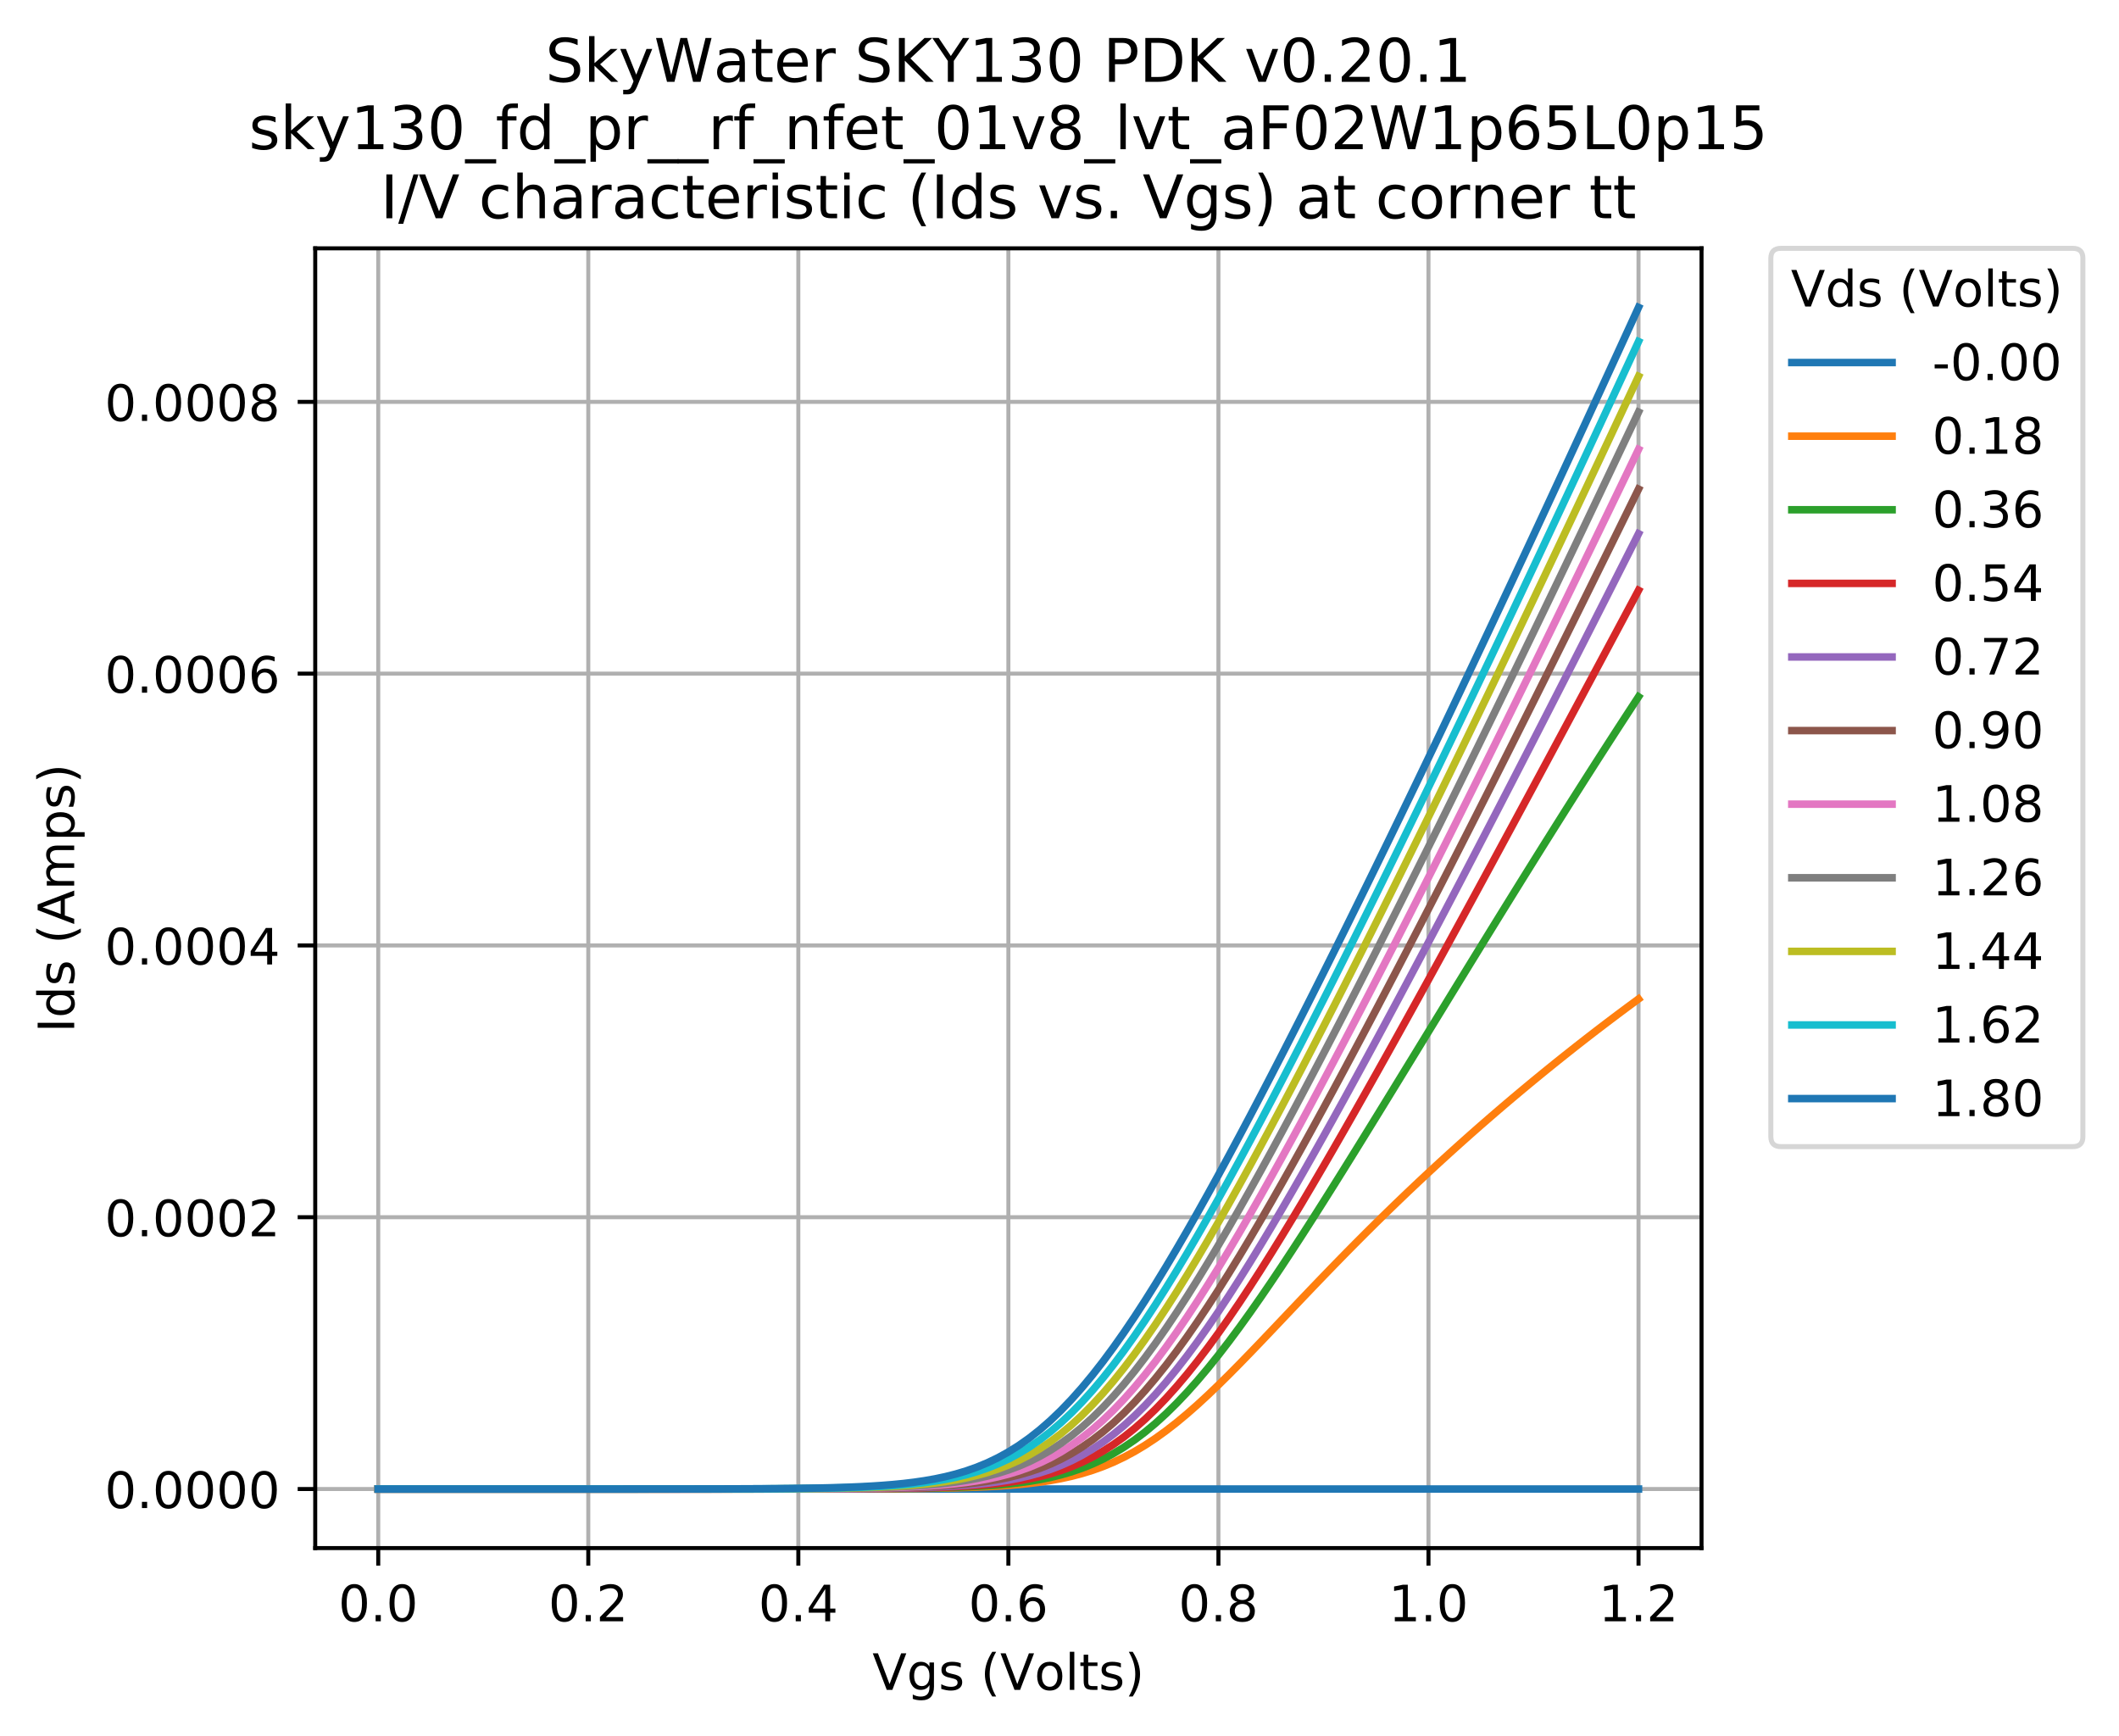 <svg xmlns="http://www.w3.org/2000/svg" xmlns:xlink="http://www.w3.org/1999/xlink" width="563.478" height="461.71" version="1.1" viewBox="0 0 422.609 346.283"><defs><style type="text/css">*{stroke-linecap:butt;stroke-linejoin:round}</style></defs><g id="figure_1"><g id="patch_1"><path d="M 0 346.283 L 422.609 346.283 L 422.609 0 L 0 0 z" style="fill:#fff"/></g><g id="axes_1"><g id="patch_2"><path d="M 62.869 308.727 L 339.349 308.727 L 339.349 49.527 L 62.869 49.527 z" style="fill:#fff"/></g><g id="matplotlib.axis_1"><g id="xtick_1"><g id="line2d_1"><path d="M 75.436 308.727 L 75.436 49.527" clip-path="url(#pa06acfe450)" style="fill:none;stroke:#b0b0b0;stroke-linecap:square;stroke-width:.8"/></g><g id="line2d_2"><defs><path id="m07aa779dda" d="M 0 0 L 0 3.5" style="stroke:#000;stroke-width:.8"/></defs><g><use style="stroke:#000;stroke-width:.8" x="75.436" y="308.727" xlink:href="#m07aa779dda"/></g></g><g id="text_1"><defs><path id="DejaVuSans-48" d="M 31.781 66.406 Q 24.172 66.406 20.328 58.906 Q 16.5 51.422 16.5 36.375 Q 16.5 21.391 20.328 13.891 Q 24.172 6.391 31.781 6.391 Q 39.453 6.391 43.281 13.891 Q 47.125 21.391 47.125 36.375 Q 47.125 51.422 43.281 58.906 Q 39.453 66.406 31.781 66.406 z M 31.781 74.219 Q 44.047 74.219 50.516 64.516 Q 56.984 54.828 56.984 36.375 Q 56.984 17.969 50.516 8.266 Q 44.047 -1.422 31.781 -1.422 Q 19.531 -1.422 13.062 8.266 Q 6.594 17.969 6.594 36.375 Q 6.594 54.828 13.062 64.516 Q 19.531 74.219 31.781 74.219 z"/><path id="DejaVuSans-46" d="M 10.688 12.406 L 21 12.406 L 21 0 L 10.688 0 z"/></defs><g transform="translate(67.484 323.325)scale(0.1 -0.1)"><use xlink:href="#DejaVuSans-48"/><use x="63.623" xlink:href="#DejaVuSans-46"/><use x="95.41" xlink:href="#DejaVuSans-48"/></g></g></g><g id="xtick_2"><g id="line2d_3"><path d="M 117.327 308.727 L 117.327 49.527" clip-path="url(#pa06acfe450)" style="fill:none;stroke:#b0b0b0;stroke-linecap:square;stroke-width:.8"/></g><g id="line2d_4"><g><use style="stroke:#000;stroke-width:.8" x="117.327" y="308.727" xlink:href="#m07aa779dda"/></g></g><g id="text_2"><defs><path id="DejaVuSans-50" d="M 19.188 8.297 L 53.609 8.297 L 53.609 0 L 7.328 0 L 7.328 8.297 Q 12.938 14.109 22.625 23.891 Q 32.328 33.688 34.812 36.531 Q 39.547 41.844 41.422 45.531 Q 43.312 49.219 43.312 52.781 Q 43.312 58.594 39.234 62.25 Q 35.156 65.922 28.609 65.922 Q 23.969 65.922 18.812 64.312 Q 13.672 62.703 7.812 59.422 L 7.812 69.391 Q 13.766 71.781 18.938 73 Q 24.125 74.219 28.422 74.219 Q 39.75 74.219 46.484 68.547 Q 53.219 62.891 53.219 53.422 Q 53.219 48.922 51.531 44.891 Q 49.859 40.875 45.406 35.406 Q 44.188 33.984 37.641 27.219 Q 31.109 20.453 19.188 8.297 z"/></defs><g transform="translate(109.375 323.325)scale(0.1 -0.1)"><use xlink:href="#DejaVuSans-48"/><use x="63.623" xlink:href="#DejaVuSans-46"/><use x="95.41" xlink:href="#DejaVuSans-50"/></g></g></g><g id="xtick_3"><g id="line2d_5"><path d="M 159.218 308.727 L 159.218 49.527" clip-path="url(#pa06acfe450)" style="fill:none;stroke:#b0b0b0;stroke-linecap:square;stroke-width:.8"/></g><g id="line2d_6"><g><use style="stroke:#000;stroke-width:.8" x="159.218" y="308.727" xlink:href="#m07aa779dda"/></g></g><g id="text_3"><defs><path id="DejaVuSans-52" d="M 37.797 64.312 L 12.891 25.391 L 37.797 25.391 z M 35.203 72.906 L 47.609 72.906 L 47.609 25.391 L 58.016 25.391 L 58.016 17.188 L 47.609 17.188 L 47.609 0 L 37.797 0 L 37.797 17.188 L 4.891 17.188 L 4.891 26.703 z"/></defs><g transform="translate(151.266 323.325)scale(0.1 -0.1)"><use xlink:href="#DejaVuSans-48"/><use x="63.623" xlink:href="#DejaVuSans-46"/><use x="95.41" xlink:href="#DejaVuSans-52"/></g></g></g><g id="xtick_4"><g id="line2d_7"><path d="M 201.109 308.727 L 201.109 49.527" clip-path="url(#pa06acfe450)" style="fill:none;stroke:#b0b0b0;stroke-linecap:square;stroke-width:.8"/></g><g id="line2d_8"><g><use style="stroke:#000;stroke-width:.8" x="201.109" y="308.727" xlink:href="#m07aa779dda"/></g></g><g id="text_4"><defs><path id="DejaVuSans-54" d="M 33.016 40.375 Q 26.375 40.375 22.484 35.828 Q 18.609 31.297 18.609 23.391 Q 18.609 15.531 22.484 10.953 Q 26.375 6.391 33.016 6.391 Q 39.656 6.391 43.531 10.953 Q 47.406 15.531 47.406 23.391 Q 47.406 31.297 43.531 35.828 Q 39.656 40.375 33.016 40.375 z M 52.594 71.297 L 52.594 62.312 Q 48.875 64.062 45.094 64.984 Q 41.312 65.922 37.594 65.922 Q 27.828 65.922 22.672 59.328 Q 17.531 52.734 16.797 39.406 Q 19.672 43.656 24.016 45.922 Q 28.375 48.188 33.594 48.188 Q 44.578 48.188 50.953 41.516 Q 57.328 34.859 57.328 23.391 Q 57.328 12.156 50.688 5.359 Q 44.047 -1.422 33.016 -1.422 Q 20.359 -1.422 13.672 8.266 Q 6.984 17.969 6.984 36.375 Q 6.984 53.656 15.188 63.938 Q 23.391 74.219 37.203 74.219 Q 40.922 74.219 44.703 73.484 Q 48.484 72.75 52.594 71.297 z"/></defs><g transform="translate(193.157 323.325)scale(0.1 -0.1)"><use xlink:href="#DejaVuSans-48"/><use x="63.623" xlink:href="#DejaVuSans-46"/><use x="95.41" xlink:href="#DejaVuSans-54"/></g></g></g><g id="xtick_5"><g id="line2d_9"><path d="M 243 308.727 L 243 49.527" clip-path="url(#pa06acfe450)" style="fill:none;stroke:#b0b0b0;stroke-linecap:square;stroke-width:.8"/></g><g id="line2d_10"><g><use style="stroke:#000;stroke-width:.8" x="243" y="308.727" xlink:href="#m07aa779dda"/></g></g><g id="text_5"><defs><path id="DejaVuSans-56" d="M 31.781 34.625 Q 24.75 34.625 20.719 30.859 Q 16.703 27.094 16.703 20.516 Q 16.703 13.922 20.719 10.156 Q 24.75 6.391 31.781 6.391 Q 38.812 6.391 42.859 10.172 Q 46.922 13.969 46.922 20.516 Q 46.922 27.094 42.891 30.859 Q 38.875 34.625 31.781 34.625 z M 21.922 38.812 Q 15.578 40.375 12.031 44.719 Q 8.5 49.078 8.5 55.328 Q 8.5 64.062 14.719 69.141 Q 20.953 74.219 31.781 74.219 Q 42.672 74.219 48.875 69.141 Q 55.078 64.062 55.078 55.328 Q 55.078 49.078 51.531 44.719 Q 48 40.375 41.703 38.812 Q 48.828 37.156 52.797 32.312 Q 56.781 27.484 56.781 20.516 Q 56.781 9.906 50.312 4.234 Q 43.844 -1.422 31.781 -1.422 Q 19.734 -1.422 13.25 4.234 Q 6.781 9.906 6.781 20.516 Q 6.781 27.484 10.781 32.312 Q 14.797 37.156 21.922 38.812 z M 18.312 54.391 Q 18.312 48.734 21.844 45.562 Q 25.391 42.391 31.781 42.391 Q 38.141 42.391 41.719 45.562 Q 45.312 48.734 45.312 54.391 Q 45.312 60.062 41.719 63.234 Q 38.141 66.406 31.781 66.406 Q 25.391 66.406 21.844 63.234 Q 18.312 60.062 18.312 54.391 z"/></defs><g transform="translate(235.048 323.325)scale(0.1 -0.1)"><use xlink:href="#DejaVuSans-48"/><use x="63.623" xlink:href="#DejaVuSans-46"/><use x="95.41" xlink:href="#DejaVuSans-56"/></g></g></g><g id="xtick_6"><g id="line2d_11"><path d="M 284.891 308.727 L 284.891 49.527" clip-path="url(#pa06acfe450)" style="fill:none;stroke:#b0b0b0;stroke-linecap:square;stroke-width:.8"/></g><g id="line2d_12"><g><use style="stroke:#000;stroke-width:.8" x="284.891" y="308.727" xlink:href="#m07aa779dda"/></g></g><g id="text_6"><defs><path id="DejaVuSans-49" d="M 12.406 8.297 L 28.516 8.297 L 28.516 63.922 L 10.984 60.406 L 10.984 69.391 L 28.422 72.906 L 38.281 72.906 L 38.281 8.297 L 54.391 8.297 L 54.391 0 L 12.406 0 z"/></defs><g transform="translate(276.939 323.325)scale(0.1 -0.1)"><use xlink:href="#DejaVuSans-49"/><use x="63.623" xlink:href="#DejaVuSans-46"/><use x="95.41" xlink:href="#DejaVuSans-48"/></g></g></g><g id="xtick_7"><g id="line2d_13"><path d="M 326.781 308.727 L 326.781 49.527" clip-path="url(#pa06acfe450)" style="fill:none;stroke:#b0b0b0;stroke-linecap:square;stroke-width:.8"/></g><g id="line2d_14"><g><use style="stroke:#000;stroke-width:.8" x="326.781" y="308.727" xlink:href="#m07aa779dda"/></g></g><g id="text_7"><g transform="translate(318.83 323.325)scale(0.1 -0.1)"><use xlink:href="#DejaVuSans-49"/><use x="63.623" xlink:href="#DejaVuSans-46"/><use x="95.41" xlink:href="#DejaVuSans-50"/></g></g></g><g id="text_8"><defs><path id="DejaVuSans-86" d="M 28.609 0 L 0.781 72.906 L 11.078 72.906 L 34.188 11.531 L 57.328 72.906 L 67.578 72.906 L 39.797 0 z"/><path id="DejaVuSans-103" d="M 45.406 27.984 Q 45.406 37.75 41.375 43.109 Q 37.359 48.484 30.078 48.484 Q 22.859 48.484 18.828 43.109 Q 14.797 37.75 14.797 27.984 Q 14.797 18.266 18.828 12.891 Q 22.859 7.516 30.078 7.516 Q 37.359 7.516 41.375 12.891 Q 45.406 18.266 45.406 27.984 z M 54.391 6.781 Q 54.391 -7.172 48.188 -13.984 Q 42 -20.797 29.203 -20.797 Q 24.469 -20.797 20.266 -20.094 Q 16.062 -19.391 12.109 -17.922 L 12.109 -9.188 Q 16.062 -11.328 19.922 -12.344 Q 23.781 -13.375 27.781 -13.375 Q 36.625 -13.375 41.016 -8.766 Q 45.406 -4.156 45.406 5.172 L 45.406 9.625 Q 42.625 4.781 38.281 2.391 Q 33.938 0 27.875 0 Q 17.828 0 11.672 7.656 Q 5.516 15.328 5.516 27.984 Q 5.516 40.672 11.672 48.328 Q 17.828 56 27.875 56 Q 33.938 56 38.281 53.609 Q 42.625 51.219 45.406 46.391 L 45.406 54.688 L 54.391 54.688 z"/><path id="DejaVuSans-115" d="M 44.281 53.078 L 44.281 44.578 Q 40.484 46.531 36.375 47.5 Q 32.281 48.484 27.875 48.484 Q 21.188 48.484 17.844 46.438 Q 14.5 44.391 14.5 40.281 Q 14.5 37.156 16.891 35.375 Q 19.281 33.594 26.516 31.984 L 29.594 31.297 Q 39.156 29.25 43.188 25.516 Q 47.219 21.781 47.219 15.094 Q 47.219 7.469 41.188 3.016 Q 35.156 -1.422 24.609 -1.422 Q 20.219 -1.422 15.453 -0.562 Q 10.688 0.297 5.422 2 L 5.422 11.281 Q 10.406 8.688 15.234 7.391 Q 20.062 6.109 24.812 6.109 Q 31.156 6.109 34.562 8.281 Q 37.984 10.453 37.984 14.406 Q 37.984 18.062 35.516 20.016 Q 33.062 21.969 24.703 23.781 L 21.578 24.516 Q 13.234 26.266 9.516 29.906 Q 5.812 33.547 5.812 39.891 Q 5.812 47.609 11.281 51.797 Q 16.75 56 26.812 56 Q 31.781 56 36.172 55.266 Q 40.578 54.547 44.281 53.078 z"/><path id="DejaVuSans-32"/><path id="DejaVuSans-40" d="M 31 75.875 Q 24.469 64.656 21.281 53.656 Q 18.109 42.672 18.109 31.391 Q 18.109 20.125 21.312 9.062 Q 24.516 -2 31 -13.188 L 23.188 -13.188 Q 15.875 -1.703 12.234 9.375 Q 8.594 20.453 8.594 31.391 Q 8.594 42.281 12.203 53.312 Q 15.828 64.359 23.188 75.875 z"/><path id="DejaVuSans-111" d="M 30.609 48.391 Q 23.391 48.391 19.188 42.75 Q 14.984 37.109 14.984 27.297 Q 14.984 17.484 19.156 11.844 Q 23.344 6.203 30.609 6.203 Q 37.797 6.203 41.984 11.859 Q 46.188 17.531 46.188 27.297 Q 46.188 37.016 41.984 42.703 Q 37.797 48.391 30.609 48.391 z M 30.609 56 Q 42.328 56 49.016 48.375 Q 55.719 40.766 55.719 27.297 Q 55.719 13.875 49.016 6.219 Q 42.328 -1.422 30.609 -1.422 Q 18.844 -1.422 12.172 6.219 Q 5.516 13.875 5.516 27.297 Q 5.516 40.766 12.172 48.375 Q 18.844 56 30.609 56 z"/><path id="DejaVuSans-108" d="M 9.422 75.984 L 18.406 75.984 L 18.406 0 L 9.422 0 z"/><path id="DejaVuSans-116" d="M 18.312 70.219 L 18.312 54.688 L 36.812 54.688 L 36.812 47.703 L 18.312 47.703 L 18.312 18.016 Q 18.312 11.328 20.141 9.422 Q 21.969 7.516 27.594 7.516 L 36.812 7.516 L 36.812 0 L 27.594 0 Q 17.188 0 13.234 3.875 Q 9.281 7.766 9.281 18.016 L 9.281 47.703 L 2.688 47.703 L 2.688 54.688 L 9.281 54.688 L 9.281 70.219 z"/><path id="DejaVuSans-41" d="M 8.016 75.875 L 15.828 75.875 Q 23.141 64.359 26.781 53.312 Q 30.422 42.281 30.422 31.391 Q 30.422 20.453 26.781 9.375 Q 23.141 -1.703 15.828 -13.188 L 8.016 -13.188 Q 14.5 -2 17.703 9.062 Q 20.906 20.125 20.906 31.391 Q 20.906 42.672 17.703 53.656 Q 14.5 64.656 8.016 75.875 z"/></defs><g transform="translate(173.991 337.003)scale(0.1 -0.1)"><use xlink:href="#DejaVuSans-86"/><use x="68.408" xlink:href="#DejaVuSans-103"/><use x="131.885" xlink:href="#DejaVuSans-115"/><use x="183.984" xlink:href="#DejaVuSans-32"/><use x="215.771" xlink:href="#DejaVuSans-40"/><use x="254.785" xlink:href="#DejaVuSans-86"/><use x="323.084" xlink:href="#DejaVuSans-111"/><use x="384.266" xlink:href="#DejaVuSans-108"/><use x="412.049" xlink:href="#DejaVuSans-116"/><use x="451.258" xlink:href="#DejaVuSans-115"/><use x="503.357" xlink:href="#DejaVuSans-41"/></g></g></g><g id="matplotlib.axis_2"><g id="ytick_1"><g id="line2d_15"><path d="M 62.869 296.945 L 339.349 296.945" clip-path="url(#pa06acfe450)" style="fill:none;stroke:#b0b0b0;stroke-linecap:square;stroke-width:.8"/></g><g id="line2d_16"><defs><path id="mc13a705b69" d="M 0 0 L -3.5 0" style="stroke:#000;stroke-width:.8"/></defs><g><use style="stroke:#000;stroke-width:.8" x="62.869" y="296.945" xlink:href="#mc13a705b69"/></g></g><g id="text_9"><g transform="translate(20.878 300.744)scale(0.1 -0.1)"><use xlink:href="#DejaVuSans-48"/><use x="63.623" xlink:href="#DejaVuSans-46"/><use x="95.41" xlink:href="#DejaVuSans-48"/><use x="159.033" xlink:href="#DejaVuSans-48"/><use x="222.656" xlink:href="#DejaVuSans-48"/><use x="286.279" xlink:href="#DejaVuSans-48"/></g></g></g><g id="ytick_2"><g id="line2d_17"><path d="M 62.869 242.744 L 339.349 242.744" clip-path="url(#pa06acfe450)" style="fill:none;stroke:#b0b0b0;stroke-linecap:square;stroke-width:.8"/></g><g id="line2d_18"><g><use style="stroke:#000;stroke-width:.8" x="62.869" y="242.744" xlink:href="#mc13a705b69"/></g></g><g id="text_10"><g transform="translate(20.878 246.543)scale(0.1 -0.1)"><use xlink:href="#DejaVuSans-48"/><use x="63.623" xlink:href="#DejaVuSans-46"/><use x="95.41" xlink:href="#DejaVuSans-48"/><use x="159.033" xlink:href="#DejaVuSans-48"/><use x="222.656" xlink:href="#DejaVuSans-48"/><use x="286.279" xlink:href="#DejaVuSans-50"/></g></g></g><g id="ytick_3"><g id="line2d_19"><path d="M 62.869 188.544 L 339.349 188.544" clip-path="url(#pa06acfe450)" style="fill:none;stroke:#b0b0b0;stroke-linecap:square;stroke-width:.8"/></g><g id="line2d_20"><g><use style="stroke:#000;stroke-width:.8" x="62.869" y="188.544" xlink:href="#mc13a705b69"/></g></g><g id="text_11"><g transform="translate(20.878 192.343)scale(0.1 -0.1)"><use xlink:href="#DejaVuSans-48"/><use x="63.623" xlink:href="#DejaVuSans-46"/><use x="95.41" xlink:href="#DejaVuSans-48"/><use x="159.033" xlink:href="#DejaVuSans-48"/><use x="222.656" xlink:href="#DejaVuSans-48"/><use x="286.279" xlink:href="#DejaVuSans-52"/></g></g></g><g id="ytick_4"><g id="line2d_21"><path d="M 62.869 134.343 L 339.349 134.343" clip-path="url(#pa06acfe450)" style="fill:none;stroke:#b0b0b0;stroke-linecap:square;stroke-width:.8"/></g><g id="line2d_22"><g><use style="stroke:#000;stroke-width:.8" x="62.869" y="134.343" xlink:href="#mc13a705b69"/></g></g><g id="text_12"><g transform="translate(20.878 138.142)scale(0.1 -0.1)"><use xlink:href="#DejaVuSans-48"/><use x="63.623" xlink:href="#DejaVuSans-46"/><use x="95.41" xlink:href="#DejaVuSans-48"/><use x="159.033" xlink:href="#DejaVuSans-48"/><use x="222.656" xlink:href="#DejaVuSans-48"/><use x="286.279" xlink:href="#DejaVuSans-54"/></g></g></g><g id="ytick_5"><g id="line2d_23"><path d="M 62.869 80.142 L 339.349 80.142" clip-path="url(#pa06acfe450)" style="fill:none;stroke:#b0b0b0;stroke-linecap:square;stroke-width:.8"/></g><g id="line2d_24"><g><use style="stroke:#000;stroke-width:.8" x="62.869" y="80.142" xlink:href="#mc13a705b69"/></g></g><g id="text_13"><g transform="translate(20.878 83.941)scale(0.1 -0.1)"><use xlink:href="#DejaVuSans-48"/><use x="63.623" xlink:href="#DejaVuSans-46"/><use x="95.41" xlink:href="#DejaVuSans-48"/><use x="159.033" xlink:href="#DejaVuSans-48"/><use x="222.656" xlink:href="#DejaVuSans-48"/><use x="286.279" xlink:href="#DejaVuSans-56"/></g></g></g><g id="text_14"><defs><path id="DejaVuSans-73" d="M 9.812 72.906 L 19.672 72.906 L 19.672 0 L 9.812 0 z"/><path id="DejaVuSans-100" d="M 45.406 46.391 L 45.406 75.984 L 54.391 75.984 L 54.391 0 L 45.406 0 L 45.406 8.203 Q 42.578 3.328 38.25 0.953 Q 33.938 -1.422 27.875 -1.422 Q 17.969 -1.422 11.734 6.484 Q 5.516 14.406 5.516 27.297 Q 5.516 40.188 11.734 48.094 Q 17.969 56 27.875 56 Q 33.938 56 38.25 53.625 Q 42.578 51.266 45.406 46.391 z M 14.797 27.297 Q 14.797 17.391 18.875 11.75 Q 22.953 6.109 30.078 6.109 Q 37.203 6.109 41.297 11.75 Q 45.406 17.391 45.406 27.297 Q 45.406 37.203 41.297 42.844 Q 37.203 48.484 30.078 48.484 Q 22.953 48.484 18.875 42.844 Q 14.797 37.203 14.797 27.297 z"/><path id="DejaVuSans-65" d="M 34.188 63.188 L 20.797 26.906 L 47.609 26.906 z M 28.609 72.906 L 39.797 72.906 L 67.578 0 L 57.328 0 L 50.688 18.703 L 17.828 18.703 L 11.188 0 L 0.781 0 z"/><path id="DejaVuSans-109" d="M 52 44.188 Q 55.375 50.25 60.062 53.125 Q 64.75 56 71.094 56 Q 79.641 56 84.281 50.016 Q 88.922 44.047 88.922 33.016 L 88.922 0 L 79.891 0 L 79.891 32.719 Q 79.891 40.578 77.094 44.375 Q 74.312 48.188 68.609 48.188 Q 61.625 48.188 57.562 43.547 Q 53.516 38.922 53.516 30.906 L 53.516 0 L 44.484 0 L 44.484 32.719 Q 44.484 40.625 41.703 44.406 Q 38.922 48.188 33.109 48.188 Q 26.219 48.188 22.156 43.531 Q 18.109 38.875 18.109 30.906 L 18.109 0 L 9.078 0 L 9.078 54.688 L 18.109 54.688 L 18.109 46.188 Q 21.188 51.219 25.484 53.609 Q 29.781 56 35.688 56 Q 41.656 56 45.828 52.969 Q 50 49.953 52 44.188 z"/><path id="DejaVuSans-112" d="M 18.109 8.203 L 18.109 -20.797 L 9.078 -20.797 L 9.078 54.688 L 18.109 54.688 L 18.109 46.391 Q 20.953 51.266 25.266 53.625 Q 29.594 56 35.594 56 Q 45.562 56 51.781 48.094 Q 58.016 40.188 58.016 27.297 Q 58.016 14.406 51.781 6.484 Q 45.562 -1.422 35.594 -1.422 Q 29.594 -1.422 25.266 0.953 Q 20.953 3.328 18.109 8.203 z M 48.688 27.297 Q 48.688 37.203 44.609 42.844 Q 40.531 48.484 33.406 48.484 Q 26.266 48.484 22.188 42.844 Q 18.109 37.203 18.109 27.297 Q 18.109 17.391 22.188 11.75 Q 26.266 6.109 33.406 6.109 Q 40.531 6.109 44.609 11.75 Q 48.688 17.391 48.688 27.297 z"/></defs><g transform="translate(14.798 205.941)rotate(-90)scale(0.1 -0.1)"><use xlink:href="#DejaVuSans-73"/><use x="29.492" xlink:href="#DejaVuSans-100"/><use x="92.969" xlink:href="#DejaVuSans-115"/><use x="145.068" xlink:href="#DejaVuSans-32"/><use x="176.855" xlink:href="#DejaVuSans-40"/><use x="215.869" xlink:href="#DejaVuSans-65"/><use x="284.277" xlink:href="#DejaVuSans-109"/><use x="381.689" xlink:href="#DejaVuSans-112"/><use x="445.166" xlink:href="#DejaVuSans-115"/><use x="497.266" xlink:href="#DejaVuSans-41"/></g></g></g><g id="line2d_25"><path d="M 75.436 296.945 L 77.531 296.945 L 79.625 296.945 L 81.72 296.945 L 83.814 296.945 L 85.909 296.945 L 88.003 296.945 L 90.098 296.945 L 92.192 296.945 L 94.287 296.945 L 96.381 296.945 L 98.476 296.945 L 100.571 296.945 L 102.665 296.945 L 104.76 296.945 L 106.854 296.945 L 108.949 296.945 L 111.043 296.945 L 113.138 296.945 L 115.232 296.945 L 117.327 296.945 L 119.421 296.945 L 121.516 296.945 L 123.611 296.945 L 125.705 296.945 L 127.8 296.945 L 129.894 296.945 L 131.989 296.945 L 134.083 296.945 L 136.178 296.945 L 138.272 296.945 L 140.367 296.945 L 142.461 296.945 L 144.556 296.945 L 146.651 296.945 L 148.745 296.945 L 150.84 296.945 L 152.934 296.945 L 155.029 296.945 L 157.123 296.945 L 159.218 296.945 L 161.312 296.945 L 163.407 296.945 L 165.501 296.945 L 167.596 296.945 L 169.691 296.945 L 171.785 296.945 L 173.88 296.945 L 175.974 296.945 L 178.069 296.945 L 180.163 296.945 L 182.258 296.945 L 184.352 296.945 L 186.447 296.945 L 188.541 296.945 L 190.636 296.945 L 192.731 296.945 L 194.825 296.945 L 196.92 296.945 L 199.014 296.945 L 201.109 296.945 L 203.203 296.945 L 205.298 296.945 L 207.392 296.945 L 209.487 296.945 L 211.581 296.945 L 213.676 296.945 L 215.771 296.945 L 217.865 296.945 L 219.96 296.945 L 222.054 296.945 L 224.149 296.945 L 226.243 296.945 L 228.338 296.945 L 230.432 296.945 L 232.527 296.945 L 234.621 296.945 L 236.716 296.945 L 238.811 296.945 L 240.905 296.945 L 243 296.945 L 245.094 296.945 L 247.189 296.945 L 249.283 296.945 L 251.378 296.945 L 253.472 296.945 L 255.567 296.945 L 257.661 296.945 L 259.756 296.945 L 261.851 296.945 L 263.945 296.945 L 266.04 296.945 L 268.134 296.945 L 270.229 296.945 L 272.323 296.945 L 274.418 296.945 L 276.512 296.945 L 278.607 296.945 L 280.701 296.945 L 282.796 296.945 L 284.891 296.945 L 286.985 296.945 L 289.08 296.945 L 291.174 296.945 L 293.269 296.945 L 295.363 296.945 L 297.458 296.945 L 299.552 296.945 L 301.647 296.945 L 303.741 296.945 L 305.836 296.945 L 307.931 296.945 L 310.025 296.945 L 312.12 296.945 L 314.214 296.945 L 316.309 296.945 L 318.403 296.945 L 320.498 296.945 L 322.592 296.945 L 324.687 296.945 L 326.781 296.945" clip-path="url(#pa06acfe450)" style="fill:none;stroke:#1f77b4;stroke-linecap:square;stroke-width:1.5"/></g><g id="line2d_26"><path d="M 75.436 296.945 L 77.531 296.945 L 79.625 296.945 L 81.72 296.945 L 83.814 296.945 L 85.909 296.945 L 88.003 296.945 L 90.098 296.945 L 92.192 296.945 L 94.287 296.945 L 96.381 296.945 L 98.476 296.945 L 100.571 296.945 L 102.665 296.945 L 104.76 296.945 L 106.854 296.945 L 108.949 296.945 L 111.043 296.945 L 113.138 296.945 L 115.232 296.945 L 117.327 296.945 L 119.421 296.945 L 121.516 296.945 L 123.611 296.945 L 125.705 296.945 L 127.8 296.945 L 129.894 296.945 L 131.989 296.944 L 134.083 296.944 L 136.178 296.944 L 138.272 296.944 L 140.367 296.944 L 142.461 296.944 L 144.556 296.943 L 146.651 296.943 L 148.745 296.943 L 150.84 296.942 L 152.934 296.941 L 155.029 296.94 L 157.123 296.939 L 159.218 296.937 L 161.312 296.935 L 163.407 296.933 L 165.501 296.929 L 167.596 296.925 L 169.691 296.92 L 171.785 296.914 L 173.88 296.906 L 175.974 296.896 L 178.069 296.883 L 180.163 296.867 L 182.258 296.847 L 184.352 296.822 L 186.447 296.791 L 188.541 296.752 L 190.636 296.704 L 192.731 296.645 L 194.825 296.57 L 196.92 296.478 L 199.014 296.364 L 201.109 296.224 L 203.203 296.05 L 205.298 295.837 L 207.392 295.576 L 209.487 295.259 L 211.581 294.876 L 213.676 294.416 L 215.771 293.869 L 217.865 293.224 L 219.96 292.471 L 222.054 291.602 L 224.149 290.609 L 226.243 289.488 L 228.338 288.236 L 230.432 286.854 L 232.527 285.346 L 234.621 283.717 L 236.716 281.977 L 238.811 280.136 L 240.905 278.206 L 243 276.201 L 245.094 274.133 L 247.189 272.015 L 249.283 269.86 L 251.378 267.679 L 253.472 265.48 L 255.567 263.274 L 257.661 261.066 L 259.756 258.863 L 261.851 256.669 L 263.945 254.489 L 266.04 252.326 L 268.134 250.182 L 270.229 248.059 L 272.323 245.957 L 274.418 243.879 L 276.512 241.825 L 278.607 239.794 L 280.701 237.787 L 282.796 235.805 L 284.891 233.846 L 286.985 231.911 L 289.08 229.999 L 291.174 228.111 L 293.269 226.245 L 295.363 224.401 L 297.458 222.58 L 299.552 220.78 L 301.647 219.002 L 303.741 217.245 L 305.836 215.508 L 307.931 213.792 L 310.025 212.096 L 312.12 210.42 L 314.214 208.763 L 316.309 207.126 L 318.403 205.508 L 320.498 203.91 L 322.592 202.33 L 324.687 200.768 L 326.781 199.226" clip-path="url(#pa06acfe450)" style="fill:none;stroke:#ff7f0e;stroke-linecap:square;stroke-width:1.5"/></g><g id="line2d_27"><path d="M 75.436 296.945 L 77.531 296.945 L 79.625 296.945 L 81.72 296.945 L 83.814 296.945 L 85.909 296.945 L 88.003 296.945 L 90.098 296.945 L 92.192 296.945 L 94.287 296.945 L 96.381 296.945 L 98.476 296.945 L 100.571 296.945 L 102.665 296.945 L 104.76 296.945 L 106.854 296.945 L 108.949 296.945 L 111.043 296.945 L 113.138 296.945 L 115.232 296.945 L 117.327 296.945 L 119.421 296.945 L 121.516 296.945 L 123.611 296.945 L 125.705 296.945 L 127.8 296.945 L 129.894 296.944 L 131.989 296.944 L 134.083 296.944 L 136.178 296.944 L 138.272 296.944 L 140.367 296.944 L 142.461 296.943 L 144.556 296.943 L 146.651 296.942 L 148.745 296.942 L 150.84 296.941 L 152.934 296.94 L 155.029 296.938 L 157.123 296.936 L 159.218 296.934 L 161.312 296.931 L 163.407 296.928 L 165.501 296.923 L 167.596 296.917 L 169.691 296.91 L 171.785 296.901 L 173.88 296.889 L 175.974 296.875 L 178.069 296.857 L 180.163 296.835 L 182.258 296.807 L 184.352 296.773 L 186.447 296.729 L 188.541 296.676 L 190.636 296.609 L 192.731 296.526 L 194.825 296.424 L 196.92 296.297 L 199.014 296.141 L 201.109 295.948 L 203.203 295.711 L 205.298 295.421 L 207.392 295.069 L 209.487 294.644 L 211.581 294.133 L 213.676 293.525 L 215.771 292.807 L 217.865 291.967 L 219.96 290.993 L 222.054 289.877 L 224.149 288.61 L 226.243 287.186 L 228.338 285.602 L 230.432 283.857 L 232.527 281.953 L 234.621 279.893 L 236.716 277.684 L 238.811 275.334 L 240.905 272.851 L 243 270.245 L 245.094 267.527 L 247.189 264.708 L 249.283 261.798 L 251.378 258.807 L 253.472 255.744 L 255.567 252.62 L 257.661 249.441 L 259.756 246.216 L 261.851 242.951 L 263.945 239.653 L 266.04 236.327 L 268.134 232.977 L 270.229 229.609 L 272.323 226.224 L 274.418 222.828 L 276.512 219.422 L 278.607 216.009 L 280.701 212.591 L 282.796 209.171 L 284.891 205.749 L 286.985 202.328 L 289.08 198.909 L 291.174 195.493 L 293.269 192.082 L 295.363 188.676 L 297.458 185.277 L 299.552 181.886 L 301.647 178.504 L 303.741 175.132 L 305.836 171.771 L 307.931 168.421 L 310.025 165.084 L 312.12 161.761 L 314.214 158.453 L 316.309 155.16 L 318.403 151.883 L 320.498 148.624 L 322.592 145.383 L 324.687 142.162 L 326.781 138.96" clip-path="url(#pa06acfe450)" style="fill:none;stroke:#2ca02c;stroke-linecap:square;stroke-width:1.5"/></g><g id="line2d_28"><path d="M 75.436 296.945 L 77.531 296.945 L 79.625 296.945 L 81.72 296.945 L 83.814 296.945 L 85.909 296.945 L 88.003 296.945 L 90.098 296.945 L 92.192 296.945 L 94.287 296.945 L 96.381 296.945 L 98.476 296.945 L 100.571 296.945 L 102.665 296.945 L 104.76 296.945 L 106.854 296.945 L 108.949 296.945 L 111.043 296.945 L 113.138 296.945 L 115.232 296.945 L 117.327 296.945 L 119.421 296.945 L 121.516 296.945 L 123.611 296.945 L 125.705 296.944 L 127.8 296.944 L 129.894 296.944 L 131.989 296.944 L 134.083 296.944 L 136.178 296.944 L 138.272 296.943 L 140.367 296.943 L 142.461 296.943 L 144.556 296.942 L 146.651 296.941 L 148.745 296.94 L 150.84 296.939 L 152.934 296.937 L 155.029 296.936 L 157.123 296.933 L 159.218 296.93 L 161.312 296.926 L 163.407 296.921 L 165.501 296.915 L 167.596 296.907 L 169.691 296.897 L 171.785 296.884 L 173.88 296.869 L 175.974 296.849 L 178.069 296.825 L 180.163 296.794 L 182.258 296.757 L 184.352 296.71 L 186.447 296.651 L 188.541 296.579 L 190.636 296.489 L 192.731 296.378 L 194.825 296.241 L 196.92 296.072 L 199.014 295.864 L 201.109 295.609 L 203.203 295.299 L 205.298 294.921 L 207.392 294.466 L 209.487 293.921 L 211.581 293.273 L 213.676 292.509 L 215.771 291.617 L 217.865 290.586 L 219.96 289.405 L 222.054 288.066 L 224.149 286.563 L 226.243 284.893 L 228.338 283.054 L 230.432 281.048 L 232.527 278.879 L 234.621 276.553 L 236.716 274.076 L 238.811 271.459 L 240.905 268.711 L 243 265.842 L 245.094 262.862 L 247.189 259.781 L 249.283 256.611 L 251.378 253.359 L 253.472 250.035 L 255.567 246.646 L 257.661 243.201 L 259.756 239.706 L 261.851 236.166 L 263.945 232.586 L 266.04 228.972 L 268.134 225.327 L 270.229 221.655 L 272.323 217.958 L 274.418 214.24 L 276.512 210.501 L 278.607 206.745 L 280.701 202.973 L 282.796 199.186 L 284.891 195.385 L 286.985 191.573 L 289.08 187.748 L 291.174 183.913 L 293.269 180.069 L 295.363 176.215 L 297.458 172.353 L 299.552 168.484 L 301.647 164.607 L 303.741 160.723 L 305.836 156.834 L 307.931 152.939 L 310.025 149.039 L 312.12 145.135 L 314.214 141.227 L 316.309 137.316 L 318.403 133.402 L 320.498 129.486 L 322.592 125.568 L 324.687 121.649 L 326.781 117.729" clip-path="url(#pa06acfe450)" style="fill:none;stroke:#d62728;stroke-linecap:square;stroke-width:1.5"/></g><g id="line2d_29"><path d="M 75.436 296.945 L 77.531 296.945 L 79.625 296.945 L 81.72 296.945 L 83.814 296.945 L 85.909 296.945 L 88.003 296.945 L 90.098 296.945 L 92.192 296.945 L 94.287 296.945 L 96.381 296.945 L 98.476 296.945 L 100.571 296.945 L 102.665 296.945 L 104.76 296.945 L 106.854 296.945 L 108.949 296.945 L 111.043 296.945 L 113.138 296.945 L 115.232 296.945 L 117.327 296.945 L 119.421 296.945 L 121.516 296.945 L 123.611 296.944 L 125.705 296.944 L 127.8 296.944 L 129.894 296.944 L 131.989 296.944 L 134.083 296.944 L 136.178 296.943 L 138.272 296.943 L 140.367 296.942 L 142.461 296.942 L 144.556 296.941 L 146.651 296.94 L 148.745 296.939 L 150.84 296.937 L 152.934 296.935 L 155.029 296.932 L 157.123 296.929 L 159.218 296.924 L 161.312 296.919 L 163.407 296.912 L 165.501 296.903 L 167.596 296.892 L 169.691 296.879 L 171.785 296.862 L 173.88 296.841 L 175.974 296.815 L 178.069 296.782 L 180.163 296.741 L 182.258 296.69 L 184.352 296.628 L 186.447 296.55 L 188.541 296.453 L 190.636 296.334 L 192.731 296.187 L 194.825 296.007 L 196.92 295.785 L 199.014 295.513 L 201.109 295.183 L 203.203 294.783 L 205.298 294.301 L 207.392 293.726 L 209.487 293.043 L 211.581 292.24 L 213.676 291.305 L 215.771 290.226 L 217.865 288.993 L 219.96 287.598 L 222.054 286.035 L 224.149 284.301 L 226.243 282.394 L 228.338 280.318 L 230.432 278.075 L 232.527 275.672 L 234.621 273.117 L 236.716 270.418 L 238.811 267.585 L 240.905 264.629 L 243 261.56 L 245.094 258.388 L 247.189 255.123 L 249.283 251.774 L 251.378 248.351 L 253.472 244.861 L 255.567 241.311 L 257.661 237.709 L 259.756 234.059 L 261.851 230.367 L 263.945 226.637 L 266.04 222.874 L 268.134 219.08 L 270.229 215.259 L 272.323 211.412 L 274.418 207.543 L 276.512 203.654 L 278.607 199.744 L 280.701 195.817 L 282.796 191.873 L 284.891 187.914 L 286.985 183.94 L 289.08 179.951 L 291.174 175.95 L 293.269 171.936 L 295.363 167.91 L 297.458 163.873 L 299.552 159.826 L 301.647 155.768 L 303.741 151.7 L 305.836 147.623 L 307.931 143.537 L 310.025 139.442 L 312.12 135.34 L 314.214 131.231 L 316.309 127.114 L 318.403 122.991 L 320.498 118.862 L 322.592 114.727 L 324.687 110.587 L 326.781 106.443" clip-path="url(#pa06acfe450)" style="fill:none;stroke:#9467bd;stroke-linecap:square;stroke-width:1.5"/></g><g id="line2d_30"><path d="M 75.436 296.945 L 77.531 296.945 L 79.625 296.945 L 81.72 296.945 L 83.814 296.945 L 85.909 296.945 L 88.003 296.945 L 90.098 296.945 L 92.192 296.945 L 94.287 296.945 L 96.381 296.945 L 98.476 296.945 L 100.571 296.945 L 102.665 296.945 L 104.76 296.945 L 106.854 296.945 L 108.949 296.945 L 111.043 296.945 L 113.138 296.945 L 115.232 296.945 L 117.327 296.945 L 119.421 296.945 L 121.516 296.944 L 123.611 296.944 L 125.705 296.944 L 127.8 296.944 L 129.894 296.944 L 131.989 296.944 L 134.083 296.943 L 136.178 296.943 L 138.272 296.942 L 140.367 296.942 L 142.461 296.941 L 144.556 296.939 L 146.651 296.938 L 148.745 296.936 L 150.84 296.934 L 152.934 296.931 L 155.029 296.927 L 157.123 296.923 L 159.218 296.917 L 161.312 296.909 L 163.407 296.9 L 165.501 296.888 L 167.596 296.874 L 169.691 296.855 L 171.785 296.833 L 173.88 296.804 L 175.974 296.769 L 178.069 296.725 L 180.163 296.671 L 182.258 296.604 L 184.352 296.52 L 186.447 296.417 L 188.541 296.29 L 190.636 296.134 L 192.731 295.941 L 194.825 295.706 L 196.92 295.418 L 199.014 295.069 L 201.109 294.647 L 203.203 294.14 L 205.298 293.536 L 207.392 292.821 L 209.487 291.982 L 211.581 291.008 L 213.676 289.886 L 215.771 288.606 L 217.865 287.162 L 219.96 285.547 L 222.054 283.758 L 224.149 281.795 L 226.243 279.66 L 228.338 277.358 L 230.432 274.894 L 232.527 272.278 L 234.621 269.516 L 236.716 266.621 L 238.811 263.601 L 240.905 260.468 L 243 257.231 L 245.094 253.901 L 247.189 250.486 L 249.283 246.996 L 251.378 243.438 L 253.472 239.82 L 255.567 236.147 L 257.661 232.427 L 259.756 228.663 L 261.851 224.86 L 263.945 221.023 L 266.04 217.153 L 268.134 213.255 L 270.229 209.331 L 272.323 205.382 L 274.418 201.412 L 276.512 197.42 L 278.607 193.409 L 280.701 189.38 L 282.796 185.334 L 284.891 181.272 L 286.985 177.194 L 289.08 173.102 L 291.174 168.995 L 293.269 164.876 L 295.363 160.743 L 297.458 156.599 L 299.552 152.442 L 301.647 148.274 L 303.741 144.096 L 305.836 139.907 L 307.931 135.708 L 310.025 131.5 L 312.12 127.283 L 314.214 123.057 L 316.309 118.823 L 318.403 114.582 L 320.498 110.333 L 322.592 106.078 L 324.687 101.816 L 326.781 97.548" clip-path="url(#pa06acfe450)" style="fill:none;stroke:#8c564b;stroke-linecap:square;stroke-width:1.5"/></g><g id="line2d_31"><path d="M 75.436 296.945 L 77.531 296.945 L 79.625 296.945 L 81.72 296.945 L 83.814 296.945 L 85.909 296.945 L 88.003 296.945 L 90.098 296.945 L 92.192 296.945 L 94.287 296.945 L 96.381 296.945 L 98.476 296.945 L 100.571 296.945 L 102.665 296.945 L 104.76 296.945 L 106.854 296.945 L 108.949 296.945 L 111.043 296.945 L 113.138 296.945 L 115.232 296.945 L 117.327 296.944 L 119.421 296.944 L 121.516 296.944 L 123.611 296.944 L 125.705 296.944 L 127.8 296.944 L 129.894 296.943 L 131.989 296.943 L 134.083 296.943 L 136.178 296.942 L 138.272 296.941 L 140.367 296.94 L 142.461 296.939 L 144.556 296.937 L 146.651 296.935 L 148.745 296.933 L 150.84 296.93 L 152.934 296.926 L 155.029 296.921 L 157.123 296.914 L 159.218 296.906 L 161.312 296.896 L 163.407 296.884 L 165.501 296.868 L 167.596 296.849 L 169.691 296.824 L 171.785 296.794 L 173.88 296.756 L 175.974 296.709 L 178.069 296.651 L 180.163 296.579 L 182.258 296.49 L 184.352 296.381 L 186.447 296.246 L 188.541 296.079 L 190.636 295.876 L 192.731 295.627 L 194.825 295.323 L 196.92 294.955 L 199.014 294.512 L 201.109 293.98 L 203.203 293.348 L 205.298 292.602 L 207.392 291.729 L 209.487 290.717 L 211.581 289.554 L 213.676 288.232 L 215.771 286.742 L 217.865 285.079 L 219.96 283.241 L 222.054 281.228 L 224.149 279.042 L 226.243 276.688 L 228.338 274.173 L 230.432 271.504 L 232.527 268.69 L 234.621 265.743 L 236.716 262.672 L 238.811 259.487 L 240.905 256.199 L 243 252.818 L 245.094 249.352 L 247.189 245.811 L 249.283 242.202 L 251.378 238.532 L 253.472 234.807 L 255.567 231.034 L 257.661 227.217 L 259.756 223.361 L 261.851 219.469 L 263.945 215.545 L 266.04 211.591 L 268.134 207.611 L 270.229 203.605 L 272.323 199.576 L 274.418 195.525 L 276.512 191.455 L 278.607 187.365 L 280.701 183.257 L 282.796 179.133 L 284.891 174.991 L 286.985 170.835 L 289.08 166.663 L 291.174 162.477 L 293.269 158.278 L 295.363 154.065 L 297.458 149.84 L 299.552 145.602 L 301.647 141.353 L 303.741 137.093 L 305.836 132.822 L 307.931 128.54 L 310.025 124.249 L 312.12 119.948 L 314.214 115.639 L 316.309 111.32 L 318.403 106.994 L 320.498 102.66 L 322.592 98.319 L 324.687 93.971 L 326.781 89.617" clip-path="url(#pa06acfe450)" style="fill:none;stroke:#e377c2;stroke-linecap:square;stroke-width:1.5"/></g><g id="line2d_32"><path d="M 75.436 296.945 L 77.531 296.945 L 79.625 296.945 L 81.72 296.945 L 83.814 296.945 L 85.909 296.945 L 88.003 296.945 L 90.098 296.945 L 92.192 296.945 L 94.287 296.945 L 96.381 296.945 L 98.476 296.945 L 100.571 296.945 L 102.665 296.945 L 104.76 296.945 L 106.854 296.945 L 108.949 296.945 L 111.043 296.945 L 113.138 296.945 L 115.232 296.944 L 117.327 296.944 L 119.421 296.944 L 121.516 296.944 L 123.611 296.944 L 125.705 296.944 L 127.8 296.943 L 129.894 296.943 L 131.989 296.942 L 134.083 296.942 L 136.178 296.941 L 138.272 296.94 L 140.367 296.939 L 142.461 296.937 L 144.556 296.935 L 146.651 296.932 L 148.745 296.929 L 150.84 296.924 L 152.934 296.919 L 155.029 296.912 L 157.123 296.904 L 159.218 296.893 L 161.312 296.879 L 163.407 296.863 L 165.501 296.842 L 167.596 296.815 L 169.691 296.783 L 171.785 296.743 L 173.88 296.693 L 175.974 296.631 L 178.069 296.554 L 180.163 296.46 L 182.258 296.343 L 184.352 296.2 L 186.447 296.024 L 188.541 295.809 L 190.636 295.546 L 192.731 295.226 L 194.825 294.84 L 196.92 294.375 L 199.014 293.819 L 201.109 293.16 L 203.203 292.383 L 205.298 291.477 L 207.392 290.429 L 209.487 289.227 L 211.581 287.863 L 213.676 286.33 L 215.771 284.623 L 217.865 282.74 L 219.96 280.68 L 222.054 278.448 L 224.149 276.048 L 226.243 273.486 L 228.338 270.771 L 230.432 267.913 L 232.527 264.921 L 234.621 261.805 L 236.716 258.577 L 238.811 255.246 L 240.905 251.823 L 243 248.315 L 245.094 244.732 L 247.189 241.081 L 249.283 237.369 L 251.378 233.603 L 253.472 229.788 L 255.567 225.929 L 257.661 222.031 L 259.756 218.096 L 261.851 214.128 L 263.945 210.131 L 266.04 206.106 L 268.134 202.055 L 270.229 197.981 L 272.323 193.884 L 274.418 189.766 L 276.512 185.629 L 278.607 181.473 L 280.701 177.3 L 282.796 173.109 L 284.891 168.902 L 286.985 164.68 L 289.08 160.442 L 291.174 156.191 L 293.269 151.925 L 295.363 147.646 L 297.458 143.355 L 299.552 139.051 L 301.647 134.735 L 303.741 130.408 L 305.836 126.069 L 307.931 121.721 L 310.025 117.362 L 312.12 112.994 L 314.214 108.617 L 316.309 104.231 L 318.403 99.836 L 320.498 95.434 L 322.592 91.025 L 324.687 86.608 L 326.781 82.185" clip-path="url(#pa06acfe450)" style="fill:none;stroke:#7f7f7f;stroke-linecap:square;stroke-width:1.5"/></g><g id="line2d_33"><path d="M 75.436 296.945 L 77.531 296.945 L 79.625 296.945 L 81.72 296.945 L 83.814 296.945 L 85.909 296.945 L 88.003 296.945 L 90.098 296.945 L 92.192 296.945 L 94.287 296.945 L 96.381 296.945 L 98.476 296.945 L 100.571 296.945 L 102.665 296.945 L 104.76 296.945 L 106.854 296.945 L 108.949 296.945 L 111.043 296.945 L 113.138 296.944 L 115.232 296.944 L 117.327 296.944 L 119.421 296.944 L 121.516 296.944 L 123.611 296.944 L 125.705 296.943 L 127.8 296.943 L 129.894 296.942 L 131.989 296.942 L 134.083 296.941 L 136.178 296.94 L 138.272 296.938 L 140.367 296.936 L 142.461 296.934 L 144.556 296.931 L 146.651 296.927 L 148.745 296.923 L 150.84 296.917 L 152.934 296.91 L 155.029 296.901 L 157.123 296.889 L 159.218 296.875 L 161.312 296.857 L 163.407 296.834 L 165.501 296.806 L 167.596 296.772 L 169.691 296.729 L 171.785 296.676 L 173.88 296.61 L 175.974 296.528 L 178.069 296.428 L 180.163 296.305 L 182.258 296.153 L 184.352 295.967 L 186.447 295.74 L 188.541 295.464 L 190.636 295.128 L 192.731 294.723 L 194.825 294.237 L 196.92 293.657 L 199.014 292.97 L 201.109 292.164 L 203.203 291.225 L 205.298 290.141 L 207.392 288.902 L 209.487 287.499 L 211.581 285.925 L 213.676 284.175 L 215.771 282.249 L 217.865 280.146 L 219.96 277.871 L 222.054 275.428 L 224.149 272.824 L 226.243 270.067 L 228.338 267.168 L 230.432 264.137 L 232.527 260.983 L 234.621 257.717 L 236.716 254.349 L 238.811 250.888 L 240.905 247.345 L 243 243.726 L 245.094 240.04 L 247.189 236.294 L 249.283 232.493 L 251.378 228.643 L 253.472 224.749 L 255.567 220.815 L 257.661 216.845 L 259.756 212.841 L 261.851 208.808 L 263.945 204.746 L 266.04 200.658 L 268.134 196.546 L 270.229 192.412 L 272.323 188.255 L 274.418 184.079 L 276.512 179.883 L 278.607 175.669 L 280.701 171.438 L 282.796 167.19 L 284.891 162.925 L 286.985 158.645 L 289.08 154.351 L 291.174 150.041 L 293.269 145.718 L 295.363 141.382 L 297.458 137.033 L 299.552 132.671 L 301.647 128.297 L 303.741 123.912 L 305.836 119.517 L 307.931 115.11 L 310.025 110.694 L 312.12 106.267 L 314.214 101.832 L 316.309 97.388 L 318.403 92.936 L 320.498 88.476 L 322.592 84.008 L 324.687 79.534 L 326.781 75.053" clip-path="url(#pa06acfe450)" style="fill:none;stroke:#bcbd22;stroke-linecap:square;stroke-width:1.5"/></g><g id="line2d_34"><path d="M 75.436 296.945 L 77.531 296.945 L 79.625 296.945 L 81.72 296.945 L 83.814 296.945 L 85.909 296.945 L 88.003 296.945 L 90.098 296.945 L 92.192 296.945 L 94.287 296.945 L 96.381 296.945 L 98.476 296.945 L 100.571 296.945 L 102.665 296.945 L 104.76 296.945 L 106.854 296.945 L 108.949 296.945 L 111.043 296.944 L 113.138 296.944 L 115.232 296.944 L 117.327 296.944 L 119.421 296.944 L 121.516 296.943 L 123.611 296.943 L 125.705 296.943 L 127.8 296.942 L 129.894 296.941 L 131.989 296.94 L 134.083 296.939 L 136.178 296.938 L 138.272 296.936 L 140.367 296.933 L 142.461 296.93 L 144.556 296.926 L 146.651 296.921 L 148.745 296.915 L 150.84 296.907 L 152.934 296.897 L 155.029 296.885 L 157.123 296.87 L 159.218 296.851 L 161.312 296.827 L 163.407 296.797 L 165.501 296.76 L 167.596 296.714 L 169.691 296.658 L 171.785 296.588 L 173.88 296.502 L 175.974 296.396 L 178.069 296.265 L 180.163 296.105 L 182.258 295.909 L 184.352 295.67 L 186.447 295.379 L 188.541 295.028 L 190.636 294.604 L 192.731 294.096 L 194.825 293.492 L 196.92 292.778 L 199.014 291.942 L 201.109 290.971 L 203.203 289.853 L 205.298 288.577 L 207.392 287.136 L 209.487 285.522 L 211.581 283.732 L 213.676 281.765 L 215.771 279.622 L 217.865 277.306 L 219.96 274.822 L 222.054 272.179 L 224.149 269.385 L 226.243 266.449 L 228.338 263.382 L 230.432 260.193 L 232.527 256.893 L 234.621 253.492 L 236.716 250 L 238.811 246.425 L 240.905 242.775 L 243 239.059 L 245.094 235.282 L 247.189 231.451 L 249.283 227.572 L 251.378 223.648 L 253.472 219.684 L 255.567 215.684 L 257.661 211.65 L 259.756 207.585 L 261.851 203.492 L 263.945 199.373 L 266.04 195.229 L 268.134 191.062 L 270.229 186.873 L 272.323 182.663 L 274.418 178.433 L 276.512 174.185 L 278.607 169.919 L 280.701 165.635 L 282.796 161.335 L 284.891 157.018 L 286.985 152.687 L 289.08 148.34 L 291.174 143.979 L 293.269 139.604 L 295.363 135.216 L 297.458 130.815 L 299.552 126.402 L 301.647 121.976 L 303.741 117.54 L 305.836 113.092 L 307.931 108.634 L 310.025 104.166 L 312.12 99.689 L 314.214 95.202 L 316.309 90.706 L 318.403 86.203 L 320.498 81.691 L 322.592 77.172 L 324.687 72.647 L 326.781 68.115" clip-path="url(#pa06acfe450)" style="fill:none;stroke:#17becf;stroke-linecap:square;stroke-width:1.5"/></g><g id="line2d_35"><path d="M 75.436 296.945 L 77.531 296.945 L 79.625 296.945 L 81.72 296.945 L 83.814 296.945 L 85.909 296.945 L 88.003 296.945 L 90.098 296.945 L 92.192 296.945 L 94.287 296.945 L 96.381 296.945 L 98.476 296.945 L 100.571 296.945 L 102.665 296.945 L 104.76 296.945 L 106.854 296.944 L 108.949 296.944 L 111.043 296.944 L 113.138 296.944 L 115.232 296.944 L 117.327 296.944 L 119.421 296.943 L 121.516 296.943 L 123.611 296.943 L 125.705 296.942 L 127.8 296.941 L 129.894 296.94 L 131.989 296.939 L 134.083 296.937 L 136.178 296.935 L 138.272 296.932 L 140.367 296.929 L 142.461 296.925 L 144.556 296.92 L 146.651 296.913 L 148.745 296.905 L 150.84 296.894 L 152.934 296.881 L 155.029 296.865 L 157.123 296.844 L 159.218 296.819 L 161.312 296.787 L 163.407 296.748 L 165.501 296.699 L 167.596 296.639 L 169.691 296.565 L 171.785 296.474 L 173.88 296.362 L 175.974 296.224 L 178.069 296.055 L 180.163 295.849 L 182.258 295.598 L 184.352 295.293 L 186.447 294.924 L 188.541 294.481 L 190.636 293.952 L 192.731 293.324 L 194.825 292.583 L 196.92 291.718 L 199.014 290.714 L 201.109 289.562 L 203.203 288.25 L 205.298 286.771 L 207.392 285.119 L 209.487 283.29 L 211.581 281.284 L 213.676 279.101 L 215.771 276.747 L 217.865 274.226 L 219.96 271.546 L 222.054 268.717 L 224.149 265.747 L 226.243 262.646 L 228.338 259.426 L 230.432 256.095 L 232.527 252.665 L 234.621 249.144 L 236.716 245.541 L 238.811 241.864 L 240.905 238.121 L 243 234.318 L 245.094 230.461 L 247.189 226.555 L 249.283 222.606 L 251.378 218.616 L 253.472 214.589 L 255.567 210.529 L 257.661 206.437 L 259.756 202.317 L 261.851 198.171 L 263.945 193.999 L 266.04 189.803 L 268.134 185.586 L 270.229 181.347 L 272.323 177.088 L 274.418 172.809 L 276.512 168.512 L 278.607 164.197 L 280.701 159.866 L 282.796 155.517 L 284.891 151.153 L 286.985 146.774 L 289.08 142.379 L 291.174 137.971 L 293.269 133.548 L 295.363 129.113 L 297.458 124.664 L 299.552 120.204 L 301.647 115.731 L 303.741 111.247 L 305.836 106.753 L 307.931 102.248 L 310.025 97.733 L 312.12 93.208 L 314.214 88.674 L 316.309 84.132 L 318.403 79.582 L 320.498 75.024 L 322.592 70.459 L 324.687 65.887 L 326.781 61.308" clip-path="url(#pa06acfe450)" style="fill:none;stroke:#1f77b4;stroke-linecap:square;stroke-width:1.5"/></g><g id="patch_3"><path d="M 62.869 308.727 L 62.869 49.527" style="fill:none;stroke:#000;stroke-linecap:square;stroke-linejoin:miter;stroke-width:.8"/></g><g id="patch_4"><path d="M 339.349 308.727 L 339.349 49.527" style="fill:none;stroke:#000;stroke-linecap:square;stroke-linejoin:miter;stroke-width:.8"/></g><g id="patch_5"><path d="M 62.869 308.727 L 339.349 308.727" style="fill:none;stroke:#000;stroke-linecap:square;stroke-linejoin:miter;stroke-width:.8"/></g><g id="patch_6"><path d="M 62.869 49.527 L 339.349 49.527" style="fill:none;stroke:#000;stroke-linecap:square;stroke-linejoin:miter;stroke-width:.8"/></g><g id="text_15"><defs><path id="DejaVuSans-83" d="M 53.516 70.516 L 53.516 60.891 Q 47.906 63.578 42.922 64.891 Q 37.938 66.219 33.297 66.219 Q 25.25 66.219 20.875 63.094 Q 16.5 59.969 16.5 54.203 Q 16.5 49.359 19.406 46.891 Q 22.312 44.438 30.422 42.922 L 36.375 41.703 Q 47.406 39.594 52.656 34.297 Q 57.906 29 57.906 20.125 Q 57.906 9.516 50.797 4.047 Q 43.703 -1.422 29.984 -1.422 Q 24.812 -1.422 18.969 -0.25 Q 13.141 0.922 6.891 3.219 L 6.891 13.375 Q 12.891 10.016 18.656 8.297 Q 24.422 6.594 29.984 6.594 Q 38.422 6.594 43.016 9.906 Q 47.609 13.234 47.609 19.391 Q 47.609 24.75 44.312 27.781 Q 41.016 30.812 33.5 32.328 L 27.484 33.5 Q 16.453 35.688 11.516 40.375 Q 6.594 45.062 6.594 53.422 Q 6.594 63.094 13.406 68.656 Q 20.219 74.219 32.172 74.219 Q 37.312 74.219 42.625 73.281 Q 47.953 72.359 53.516 70.516 z"/><path id="DejaVuSans-107" d="M 9.078 75.984 L 18.109 75.984 L 18.109 31.109 L 44.922 54.688 L 56.391 54.688 L 27.391 29.109 L 57.625 0 L 45.906 0 L 18.109 26.703 L 18.109 0 L 9.078 0 z"/><path id="DejaVuSans-121" d="M 32.172 -5.078 Q 28.375 -14.844 24.75 -17.812 Q 21.141 -20.797 15.094 -20.797 L 7.906 -20.797 L 7.906 -13.281 L 13.188 -13.281 Q 16.891 -13.281 18.938 -11.516 Q 21 -9.766 23.484 -3.219 L 25.094 0.875 L 2.984 54.688 L 12.5 54.688 L 29.594 11.922 L 46.688 54.688 L 56.203 54.688 z"/><path id="DejaVuSans-87" d="M 3.328 72.906 L 13.281 72.906 L 28.609 11.281 L 43.891 72.906 L 54.984 72.906 L 70.312 11.281 L 85.594 72.906 L 95.609 72.906 L 77.297 0 L 64.891 0 L 49.516 63.281 L 33.984 0 L 21.578 0 z"/><path id="DejaVuSans-97" d="M 34.281 27.484 Q 23.391 27.484 19.188 25 Q 14.984 22.516 14.984 16.5 Q 14.984 11.719 18.141 8.906 Q 21.297 6.109 26.703 6.109 Q 34.188 6.109 38.703 11.406 Q 43.219 16.703 43.219 25.484 L 43.219 27.484 z M 52.203 31.203 L 52.203 0 L 43.219 0 L 43.219 8.297 Q 40.141 3.328 35.547 0.953 Q 30.953 -1.422 24.312 -1.422 Q 15.922 -1.422 10.953 3.297 Q 6 8.016 6 15.922 Q 6 25.141 12.172 29.828 Q 18.359 34.516 30.609 34.516 L 43.219 34.516 L 43.219 35.406 Q 43.219 41.609 39.141 45 Q 35.062 48.391 27.688 48.391 Q 23 48.391 18.547 47.266 Q 14.109 46.141 10.016 43.891 L 10.016 52.203 Q 14.938 54.109 19.578 55.047 Q 24.219 56 28.609 56 Q 40.484 56 46.344 49.844 Q 52.203 43.703 52.203 31.203 z"/><path id="DejaVuSans-101" d="M 56.203 29.594 L 56.203 25.203 L 14.891 25.203 Q 15.484 15.922 20.484 11.062 Q 25.484 6.203 34.422 6.203 Q 39.594 6.203 44.453 7.469 Q 49.312 8.734 54.109 11.281 L 54.109 2.781 Q 49.266 0.734 44.188 -0.344 Q 39.109 -1.422 33.891 -1.422 Q 20.797 -1.422 13.156 6.188 Q 5.516 13.812 5.516 26.812 Q 5.516 40.234 12.766 48.109 Q 20.016 56 32.328 56 Q 43.359 56 49.781 48.891 Q 56.203 41.797 56.203 29.594 z M 47.219 32.234 Q 47.125 39.594 43.094 43.984 Q 39.062 48.391 32.422 48.391 Q 24.906 48.391 20.391 44.141 Q 15.875 39.891 15.188 32.172 z"/><path id="DejaVuSans-114" d="M 41.109 46.297 Q 39.594 47.172 37.812 47.578 Q 36.031 48 33.891 48 Q 26.266 48 22.188 43.047 Q 18.109 38.094 18.109 28.812 L 18.109 0 L 9.078 0 L 9.078 54.688 L 18.109 54.688 L 18.109 46.188 Q 20.953 51.172 25.484 53.578 Q 30.031 56 36.531 56 Q 37.453 56 38.578 55.875 Q 39.703 55.766 41.062 55.516 z"/><path id="DejaVuSans-75" d="M 9.812 72.906 L 19.672 72.906 L 19.672 42.094 L 52.391 72.906 L 65.094 72.906 L 28.906 38.922 L 67.672 0 L 54.688 0 L 19.672 35.109 L 19.672 0 L 9.812 0 z"/><path id="DejaVuSans-89" d="M -0.203 72.906 L 10.406 72.906 L 30.609 42.922 L 50.688 72.906 L 61.281 72.906 L 35.5 34.719 L 35.5 0 L 25.594 0 L 25.594 34.719 z"/><path id="DejaVuSans-51" d="M 40.578 39.312 Q 47.656 37.797 51.625 33 Q 55.609 28.219 55.609 21.188 Q 55.609 10.406 48.188 4.484 Q 40.766 -1.422 27.094 -1.422 Q 22.516 -1.422 17.656 -0.516 Q 12.797 0.391 7.625 2.203 L 7.625 11.719 Q 11.719 9.328 16.594 8.109 Q 21.484 6.891 26.812 6.891 Q 36.078 6.891 40.938 10.547 Q 45.797 14.203 45.797 21.188 Q 45.797 27.641 41.281 31.266 Q 36.766 34.906 28.719 34.906 L 20.219 34.906 L 20.219 43.016 L 29.109 43.016 Q 36.375 43.016 40.234 45.922 Q 44.094 48.828 44.094 54.297 Q 44.094 59.906 40.109 62.906 Q 36.141 65.922 28.719 65.922 Q 24.656 65.922 20.016 65.031 Q 15.375 64.156 9.812 62.312 L 9.812 71.094 Q 15.438 72.656 20.344 73.438 Q 25.25 74.219 29.594 74.219 Q 40.828 74.219 47.359 69.109 Q 53.906 64.016 53.906 55.328 Q 53.906 49.266 50.438 45.094 Q 46.969 40.922 40.578 39.312 z"/><path id="DejaVuSans-80" d="M 19.672 64.797 L 19.672 37.406 L 32.078 37.406 Q 38.969 37.406 42.719 40.969 Q 46.484 44.531 46.484 51.125 Q 46.484 57.672 42.719 61.234 Q 38.969 64.797 32.078 64.797 z M 9.812 72.906 L 32.078 72.906 Q 44.344 72.906 50.609 67.359 Q 56.891 61.812 56.891 51.125 Q 56.891 40.328 50.609 34.812 Q 44.344 29.297 32.078 29.297 L 19.672 29.297 L 19.672 0 L 9.812 0 z"/><path id="DejaVuSans-68" d="M 19.672 64.797 L 19.672 8.109 L 31.594 8.109 Q 46.688 8.109 53.688 14.938 Q 60.688 21.781 60.688 36.531 Q 60.688 51.172 53.688 57.984 Q 46.688 64.797 31.594 64.797 z M 9.812 72.906 L 30.078 72.906 Q 51.266 72.906 61.172 64.094 Q 71.094 55.281 71.094 36.531 Q 71.094 17.672 61.125 8.828 Q 51.172 0 30.078 0 L 9.812 0 z"/><path id="DejaVuSans-118" d="M 2.984 54.688 L 12.5 54.688 L 29.594 8.797 L 46.688 54.688 L 56.203 54.688 L 35.688 0 L 23.484 0 z"/></defs><g transform="translate(108.776 16.318)scale(0.12 -0.12)"><use xlink:href="#DejaVuSans-83"/><use x="63.477" xlink:href="#DejaVuSans-107"/><use x="121.34" xlink:href="#DejaVuSans-121"/><use x="180.52" xlink:href="#DejaVuSans-87"/><use x="279.303" xlink:href="#DejaVuSans-97"/><use x="340.582" xlink:href="#DejaVuSans-116"/><use x="379.791" xlink:href="#DejaVuSans-101"/><use x="441.314" xlink:href="#DejaVuSans-114"/><use x="482.428" xlink:href="#DejaVuSans-32"/><use x="514.215" xlink:href="#DejaVuSans-83"/><use x="577.691" xlink:href="#DejaVuSans-75"/><use x="643.221" xlink:href="#DejaVuSans-89"/><use x="704.305" xlink:href="#DejaVuSans-49"/><use x="767.928" xlink:href="#DejaVuSans-51"/><use x="831.551" xlink:href="#DejaVuSans-48"/><use x="895.174" xlink:href="#DejaVuSans-32"/><use x="926.961" xlink:href="#DejaVuSans-80"/><use x="987.264" xlink:href="#DejaVuSans-68"/><use x="1064.266" xlink:href="#DejaVuSans-75"/><use x="1129.842" xlink:href="#DejaVuSans-32"/><use x="1161.629" xlink:href="#DejaVuSans-118"/><use x="1220.809" xlink:href="#DejaVuSans-48"/><use x="1284.432" xlink:href="#DejaVuSans-46"/><use x="1316.219" xlink:href="#DejaVuSans-50"/><use x="1379.842" xlink:href="#DejaVuSans-48"/><use x="1443.465" xlink:href="#DejaVuSans-46"/><use x="1475.252" xlink:href="#DejaVuSans-49"/></g><defs><path id="DejaVuSans-95" d="M 50.984 -16.609 L 50.984 -23.578 L -0.984 -23.578 L -0.984 -16.609 z"/><path id="DejaVuSans-102" d="M 37.109 75.984 L 37.109 68.5 L 28.516 68.5 Q 23.688 68.5 21.797 66.547 Q 19.922 64.594 19.922 59.516 L 19.922 54.688 L 34.719 54.688 L 34.719 47.703 L 19.922 47.703 L 19.922 0 L 10.891 0 L 10.891 47.703 L 2.297 47.703 L 2.297 54.688 L 10.891 54.688 L 10.891 58.5 Q 10.891 67.625 15.141 71.797 Q 19.391 75.984 28.609 75.984 z"/><path id="DejaVuSans-110" d="M 54.891 33.016 L 54.891 0 L 45.906 0 L 45.906 32.719 Q 45.906 40.484 42.875 44.328 Q 39.844 48.188 33.797 48.188 Q 26.516 48.188 22.312 43.547 Q 18.109 38.922 18.109 30.906 L 18.109 0 L 9.078 0 L 9.078 54.688 L 18.109 54.688 L 18.109 46.188 Q 21.344 51.125 25.703 53.562 Q 30.078 56 35.797 56 Q 45.219 56 50.047 50.172 Q 54.891 44.344 54.891 33.016 z"/><path id="DejaVuSans-70" d="M 9.812 72.906 L 51.703 72.906 L 51.703 64.594 L 19.672 64.594 L 19.672 43.109 L 48.578 43.109 L 48.578 34.812 L 19.672 34.812 L 19.672 0 L 9.812 0 z"/><path id="DejaVuSans-53" d="M 10.797 72.906 L 49.516 72.906 L 49.516 64.594 L 19.828 64.594 L 19.828 46.734 Q 21.969 47.469 24.109 47.828 Q 26.266 48.188 28.422 48.188 Q 40.625 48.188 47.75 41.5 Q 54.891 34.812 54.891 23.391 Q 54.891 11.625 47.562 5.094 Q 40.234 -1.422 26.906 -1.422 Q 22.312 -1.422 17.547 -0.641 Q 12.797 0.141 7.719 1.703 L 7.719 11.625 Q 12.109 9.234 16.797 8.062 Q 21.484 6.891 26.703 6.891 Q 35.156 6.891 40.078 11.328 Q 45.016 15.766 45.016 23.391 Q 45.016 31 40.078 35.438 Q 35.156 39.891 26.703 39.891 Q 22.75 39.891 18.812 39.016 Q 14.891 38.141 10.797 36.281 z"/><path id="DejaVuSans-76" d="M 9.812 72.906 L 19.672 72.906 L 19.672 8.297 L 55.172 8.297 L 55.172 0 L 9.812 0 z"/></defs><g transform="translate(49.638 29.756)scale(0.12 -0.12)"><use xlink:href="#DejaVuSans-115"/><use x="52.1" xlink:href="#DejaVuSans-107"/><use x="109.963" xlink:href="#DejaVuSans-121"/><use x="169.143" xlink:href="#DejaVuSans-49"/><use x="232.766" xlink:href="#DejaVuSans-51"/><use x="296.389" xlink:href="#DejaVuSans-48"/><use x="360.012" xlink:href="#DejaVuSans-95"/><use x="410.012" xlink:href="#DejaVuSans-102"/><use x="445.217" xlink:href="#DejaVuSans-100"/><use x="508.693" xlink:href="#DejaVuSans-95"/><use x="558.693" xlink:href="#DejaVuSans-112"/><use x="622.17" xlink:href="#DejaVuSans-114"/><use x="663.283" xlink:href="#DejaVuSans-95"/><use x="713.283" xlink:href="#DejaVuSans-95"/><use x="763.283" xlink:href="#DejaVuSans-114"/><use x="804.396" xlink:href="#DejaVuSans-102"/><use x="839.602" xlink:href="#DejaVuSans-95"/><use x="889.602" xlink:href="#DejaVuSans-110"/><use x="952.98" xlink:href="#DejaVuSans-102"/><use x="988.186" xlink:href="#DejaVuSans-101"/><use x="1049.709" xlink:href="#DejaVuSans-116"/><use x="1088.918" xlink:href="#DejaVuSans-95"/><use x="1138.918" xlink:href="#DejaVuSans-48"/><use x="1202.541" xlink:href="#DejaVuSans-49"/><use x="1266.164" xlink:href="#DejaVuSans-118"/><use x="1325.344" xlink:href="#DejaVuSans-56"/><use x="1388.967" xlink:href="#DejaVuSans-95"/><use x="1438.967" xlink:href="#DejaVuSans-108"/><use x="1466.75" xlink:href="#DejaVuSans-118"/><use x="1525.93" xlink:href="#DejaVuSans-116"/><use x="1565.139" xlink:href="#DejaVuSans-95"/><use x="1615.139" xlink:href="#DejaVuSans-97"/><use x="1676.418" xlink:href="#DejaVuSans-70"/><use x="1733.938" xlink:href="#DejaVuSans-48"/><use x="1797.561" xlink:href="#DejaVuSans-50"/><use x="1861.184" xlink:href="#DejaVuSans-87"/><use x="1960.061" xlink:href="#DejaVuSans-49"/><use x="2023.684" xlink:href="#DejaVuSans-112"/><use x="2087.16" xlink:href="#DejaVuSans-54"/><use x="2150.783" xlink:href="#DejaVuSans-53"/><use x="2214.406" xlink:href="#DejaVuSans-76"/><use x="2270.119" xlink:href="#DejaVuSans-48"/><use x="2333.742" xlink:href="#DejaVuSans-112"/><use x="2397.219" xlink:href="#DejaVuSans-49"/><use x="2460.842" xlink:href="#DejaVuSans-53"/></g><defs><path id="DejaVuSans-47" d="M 25.391 72.906 L 33.688 72.906 L 8.297 -9.281 L 0 -9.281 z"/><path id="DejaVuSans-99" d="M 48.781 52.594 L 48.781 44.188 Q 44.969 46.297 41.141 47.344 Q 37.312 48.391 33.406 48.391 Q 24.656 48.391 19.812 42.844 Q 14.984 37.312 14.984 27.297 Q 14.984 17.281 19.812 11.734 Q 24.656 6.203 33.406 6.203 Q 37.312 6.203 41.141 7.25 Q 44.969 8.297 48.781 10.406 L 48.781 2.094 Q 45.016 0.344 40.984 -0.531 Q 36.969 -1.422 32.422 -1.422 Q 20.062 -1.422 12.781 6.344 Q 5.516 14.109 5.516 27.297 Q 5.516 40.672 12.859 48.328 Q 20.219 56 33.016 56 Q 37.156 56 41.109 55.141 Q 45.062 54.297 48.781 52.594 z"/><path id="DejaVuSans-104" d="M 54.891 33.016 L 54.891 0 L 45.906 0 L 45.906 32.719 Q 45.906 40.484 42.875 44.328 Q 39.844 48.188 33.797 48.188 Q 26.516 48.188 22.312 43.547 Q 18.109 38.922 18.109 30.906 L 18.109 0 L 9.078 0 L 9.078 75.984 L 18.109 75.984 L 18.109 46.188 Q 21.344 51.125 25.703 53.562 Q 30.078 56 35.797 56 Q 45.219 56 50.047 50.172 Q 54.891 44.344 54.891 33.016 z"/><path id="DejaVuSans-105" d="M 9.422 54.688 L 18.406 54.688 L 18.406 0 L 9.422 0 z M 9.422 75.984 L 18.406 75.984 L 18.406 64.594 L 9.422 64.594 z"/></defs><g transform="translate(75.883 43.527)scale(0.12 -0.12)"><use xlink:href="#DejaVuSans-73"/><use x="29.492" xlink:href="#DejaVuSans-47"/><use x="63.184" xlink:href="#DejaVuSans-86"/><use x="131.592" xlink:href="#DejaVuSans-32"/><use x="163.379" xlink:href="#DejaVuSans-99"/><use x="218.359" xlink:href="#DejaVuSans-104"/><use x="281.738" xlink:href="#DejaVuSans-97"/><use x="343.018" xlink:href="#DejaVuSans-114"/><use x="384.131" xlink:href="#DejaVuSans-97"/><use x="445.41" xlink:href="#DejaVuSans-99"/><use x="500.391" xlink:href="#DejaVuSans-116"/><use x="539.6" xlink:href="#DejaVuSans-101"/><use x="601.123" xlink:href="#DejaVuSans-114"/><use x="642.236" xlink:href="#DejaVuSans-105"/><use x="670.02" xlink:href="#DejaVuSans-115"/><use x="722.119" xlink:href="#DejaVuSans-116"/><use x="761.328" xlink:href="#DejaVuSans-105"/><use x="789.111" xlink:href="#DejaVuSans-99"/><use x="844.092" xlink:href="#DejaVuSans-32"/><use x="875.879" xlink:href="#DejaVuSans-40"/><use x="914.893" xlink:href="#DejaVuSans-73"/><use x="944.385" xlink:href="#DejaVuSans-100"/><use x="1007.861" xlink:href="#DejaVuSans-115"/><use x="1059.961" xlink:href="#DejaVuSans-32"/><use x="1091.748" xlink:href="#DejaVuSans-118"/><use x="1150.928" xlink:href="#DejaVuSans-115"/><use x="1203.027" xlink:href="#DejaVuSans-46"/><use x="1234.814" xlink:href="#DejaVuSans-32"/><use x="1266.602" xlink:href="#DejaVuSans-86"/><use x="1335.01" xlink:href="#DejaVuSans-103"/><use x="1398.486" xlink:href="#DejaVuSans-115"/><use x="1450.586" xlink:href="#DejaVuSans-41"/><use x="1489.6" xlink:href="#DejaVuSans-32"/><use x="1521.387" xlink:href="#DejaVuSans-97"/><use x="1582.666" xlink:href="#DejaVuSans-116"/><use x="1621.875" xlink:href="#DejaVuSans-32"/><use x="1653.662" xlink:href="#DejaVuSans-99"/><use x="1708.643" xlink:href="#DejaVuSans-111"/><use x="1769.824" xlink:href="#DejaVuSans-114"/><use x="1810.922" xlink:href="#DejaVuSans-110"/><use x="1874.301" xlink:href="#DejaVuSans-101"/><use x="1935.824" xlink:href="#DejaVuSans-114"/><use x="1976.938" xlink:href="#DejaVuSans-32"/><use x="2008.725" xlink:href="#DejaVuSans-116"/><use x="2047.934" xlink:href="#DejaVuSans-116"/></g></g><g id="legend_1"><g id="patch_7"><path d="M 355.173 228.664 L 413.409 228.664 Q 415.409 228.664 415.409 226.664 L 415.409 51.527 Q 415.409 49.527 413.409 49.527 L 355.173 49.527 Q 353.173 49.527 353.173 51.527 L 353.173 226.664 Q 353.173 228.664 355.173 228.664 z" style="fill:#fff;opacity:.8;stroke:#ccc;stroke-linejoin:miter"/></g><g id="text_16"><g transform="translate(357.173 61.125)scale(0.1 -0.1)"><use xlink:href="#DejaVuSans-86"/><use x="68.408" xlink:href="#DejaVuSans-100"/><use x="131.885" xlink:href="#DejaVuSans-115"/><use x="183.984" xlink:href="#DejaVuSans-32"/><use x="215.771" xlink:href="#DejaVuSans-40"/><use x="254.785" xlink:href="#DejaVuSans-86"/><use x="323.084" xlink:href="#DejaVuSans-111"/><use x="384.266" xlink:href="#DejaVuSans-108"/><use x="412.049" xlink:href="#DejaVuSans-116"/><use x="451.258" xlink:href="#DejaVuSans-115"/><use x="503.357" xlink:href="#DejaVuSans-41"/></g></g><g id="line2d_36"><path d="M 357.354 72.303 L 377.354 72.303" style="fill:none;stroke:#1f77b4;stroke-linecap:square;stroke-width:1.5"/></g><g id="text_17"><defs><path id="DejaVuSans-45" d="M 4.891 31.391 L 31.203 31.391 L 31.203 23.391 L 4.891 23.391 z"/></defs><g transform="translate(385.354 75.803)scale(0.1 -0.1)"><use xlink:href="#DejaVuSans-45"/><use x="36.084" xlink:href="#DejaVuSans-48"/><use x="99.707" xlink:href="#DejaVuSans-46"/><use x="131.494" xlink:href="#DejaVuSans-48"/><use x="195.117" xlink:href="#DejaVuSans-48"/></g></g><g id="line2d_38"><path d="M 357.354 86.981 L 377.354 86.981" style="fill:none;stroke:#ff7f0e;stroke-linecap:square;stroke-width:1.5"/></g><g id="text_18"><g transform="translate(385.354 90.481)scale(0.1 -0.1)"><use xlink:href="#DejaVuSans-48"/><use x="63.623" xlink:href="#DejaVuSans-46"/><use x="95.41" xlink:href="#DejaVuSans-49"/><use x="159.033" xlink:href="#DejaVuSans-56"/></g></g><g id="line2d_40"><path d="M 357.354 101.659 L 377.354 101.659" style="fill:none;stroke:#2ca02c;stroke-linecap:square;stroke-width:1.5"/></g><g id="text_19"><g transform="translate(385.354 105.159)scale(0.1 -0.1)"><use xlink:href="#DejaVuSans-48"/><use x="63.623" xlink:href="#DejaVuSans-46"/><use x="95.41" xlink:href="#DejaVuSans-51"/><use x="159.033" xlink:href="#DejaVuSans-54"/></g></g><g id="line2d_42"><path d="M 357.354 116.338 L 377.354 116.338" style="fill:none;stroke:#d62728;stroke-linecap:square;stroke-width:1.5"/></g><g id="text_20"><g transform="translate(385.354 119.838)scale(0.1 -0.1)"><use xlink:href="#DejaVuSans-48"/><use x="63.623" xlink:href="#DejaVuSans-46"/><use x="95.41" xlink:href="#DejaVuSans-53"/><use x="159.033" xlink:href="#DejaVuSans-52"/></g></g><g id="line2d_44"><path d="M 357.354 131.016 L 377.354 131.016" style="fill:none;stroke:#9467bd;stroke-linecap:square;stroke-width:1.5"/></g><g id="text_21"><defs><path id="DejaVuSans-55" d="M 8.203 72.906 L 55.078 72.906 L 55.078 68.703 L 28.609 0 L 18.312 0 L 43.219 64.594 L 8.203 64.594 z"/></defs><g transform="translate(385.354 134.516)scale(0.1 -0.1)"><use xlink:href="#DejaVuSans-48"/><use x="63.623" xlink:href="#DejaVuSans-46"/><use x="95.41" xlink:href="#DejaVuSans-55"/><use x="159.033" xlink:href="#DejaVuSans-50"/></g></g><g id="line2d_46"><path d="M 357.354 145.694 L 377.354 145.694" style="fill:none;stroke:#8c564b;stroke-linecap:square;stroke-width:1.5"/></g><g id="text_22"><defs><path id="DejaVuSans-57" d="M 10.984 1.516 L 10.984 10.5 Q 14.703 8.734 18.5 7.812 Q 22.312 6.891 25.984 6.891 Q 35.75 6.891 40.891 13.453 Q 46.047 20.016 46.781 33.406 Q 43.953 29.203 39.594 26.953 Q 35.25 24.703 29.984 24.703 Q 19.047 24.703 12.672 31.312 Q 6.297 37.938 6.297 49.422 Q 6.297 60.641 12.938 67.422 Q 19.578 74.219 30.609 74.219 Q 43.266 74.219 49.922 64.516 Q 56.594 54.828 56.594 36.375 Q 56.594 19.141 48.406 8.859 Q 40.234 -1.422 26.422 -1.422 Q 22.703 -1.422 18.891 -0.688 Q 15.094 0.047 10.984 1.516 z M 30.609 32.422 Q 37.25 32.422 41.125 36.953 Q 45.016 41.5 45.016 49.422 Q 45.016 57.281 41.125 61.844 Q 37.25 66.406 30.609 66.406 Q 23.969 66.406 20.094 61.844 Q 16.219 57.281 16.219 49.422 Q 16.219 41.5 20.094 36.953 Q 23.969 32.422 30.609 32.422 z"/></defs><g transform="translate(385.354 149.194)scale(0.1 -0.1)"><use xlink:href="#DejaVuSans-48"/><use x="63.623" xlink:href="#DejaVuSans-46"/><use x="95.41" xlink:href="#DejaVuSans-57"/><use x="159.033" xlink:href="#DejaVuSans-48"/></g></g><g id="line2d_48"><path d="M 357.354 160.372 L 377.354 160.372" style="fill:none;stroke:#e377c2;stroke-linecap:square;stroke-width:1.5"/></g><g id="text_23"><g transform="translate(385.354 163.872)scale(0.1 -0.1)"><use xlink:href="#DejaVuSans-49"/><use x="63.623" xlink:href="#DejaVuSans-46"/><use x="95.41" xlink:href="#DejaVuSans-48"/><use x="159.033" xlink:href="#DejaVuSans-56"/></g></g><g id="line2d_50"><path d="M 357.354 175.05 L 377.354 175.05" style="fill:none;stroke:#7f7f7f;stroke-linecap:square;stroke-width:1.5"/></g><g id="text_24"><g transform="translate(385.354 178.55)scale(0.1 -0.1)"><use xlink:href="#DejaVuSans-49"/><use x="63.623" xlink:href="#DejaVuSans-46"/><use x="95.41" xlink:href="#DejaVuSans-50"/><use x="159.033" xlink:href="#DejaVuSans-54"/></g></g><g id="line2d_52"><path d="M 357.354 189.728 L 377.354 189.728" style="fill:none;stroke:#bcbd22;stroke-linecap:square;stroke-width:1.5"/></g><g id="text_25"><g transform="translate(385.354 193.228)scale(0.1 -0.1)"><use xlink:href="#DejaVuSans-49"/><use x="63.623" xlink:href="#DejaVuSans-46"/><use x="95.41" xlink:href="#DejaVuSans-52"/><use x="159.033" xlink:href="#DejaVuSans-52"/></g></g><g id="line2d_54"><path d="M 357.354 204.406 L 377.354 204.406" style="fill:none;stroke:#17becf;stroke-linecap:square;stroke-width:1.5"/></g><g id="text_26"><g transform="translate(385.354 207.906)scale(0.1 -0.1)"><use xlink:href="#DejaVuSans-49"/><use x="63.623" xlink:href="#DejaVuSans-46"/><use x="95.41" xlink:href="#DejaVuSans-54"/><use x="159.033" xlink:href="#DejaVuSans-50"/></g></g><g id="line2d_56"><path d="M 357.354 219.084 L 377.354 219.084" style="fill:none;stroke:#1f77b4;stroke-linecap:square;stroke-width:1.5"/></g><g id="text_27"><g transform="translate(385.354 222.584)scale(0.1 -0.1)"><use xlink:href="#DejaVuSans-49"/><use x="63.623" xlink:href="#DejaVuSans-46"/><use x="95.41" xlink:href="#DejaVuSans-56"/><use x="159.033" xlink:href="#DejaVuSans-48"/></g></g></g></g></g><defs><clipPath id="pa06acfe450"><rect width="276.48" height="259.2" x="62.869" y="49.527"/></clipPath></defs></svg>